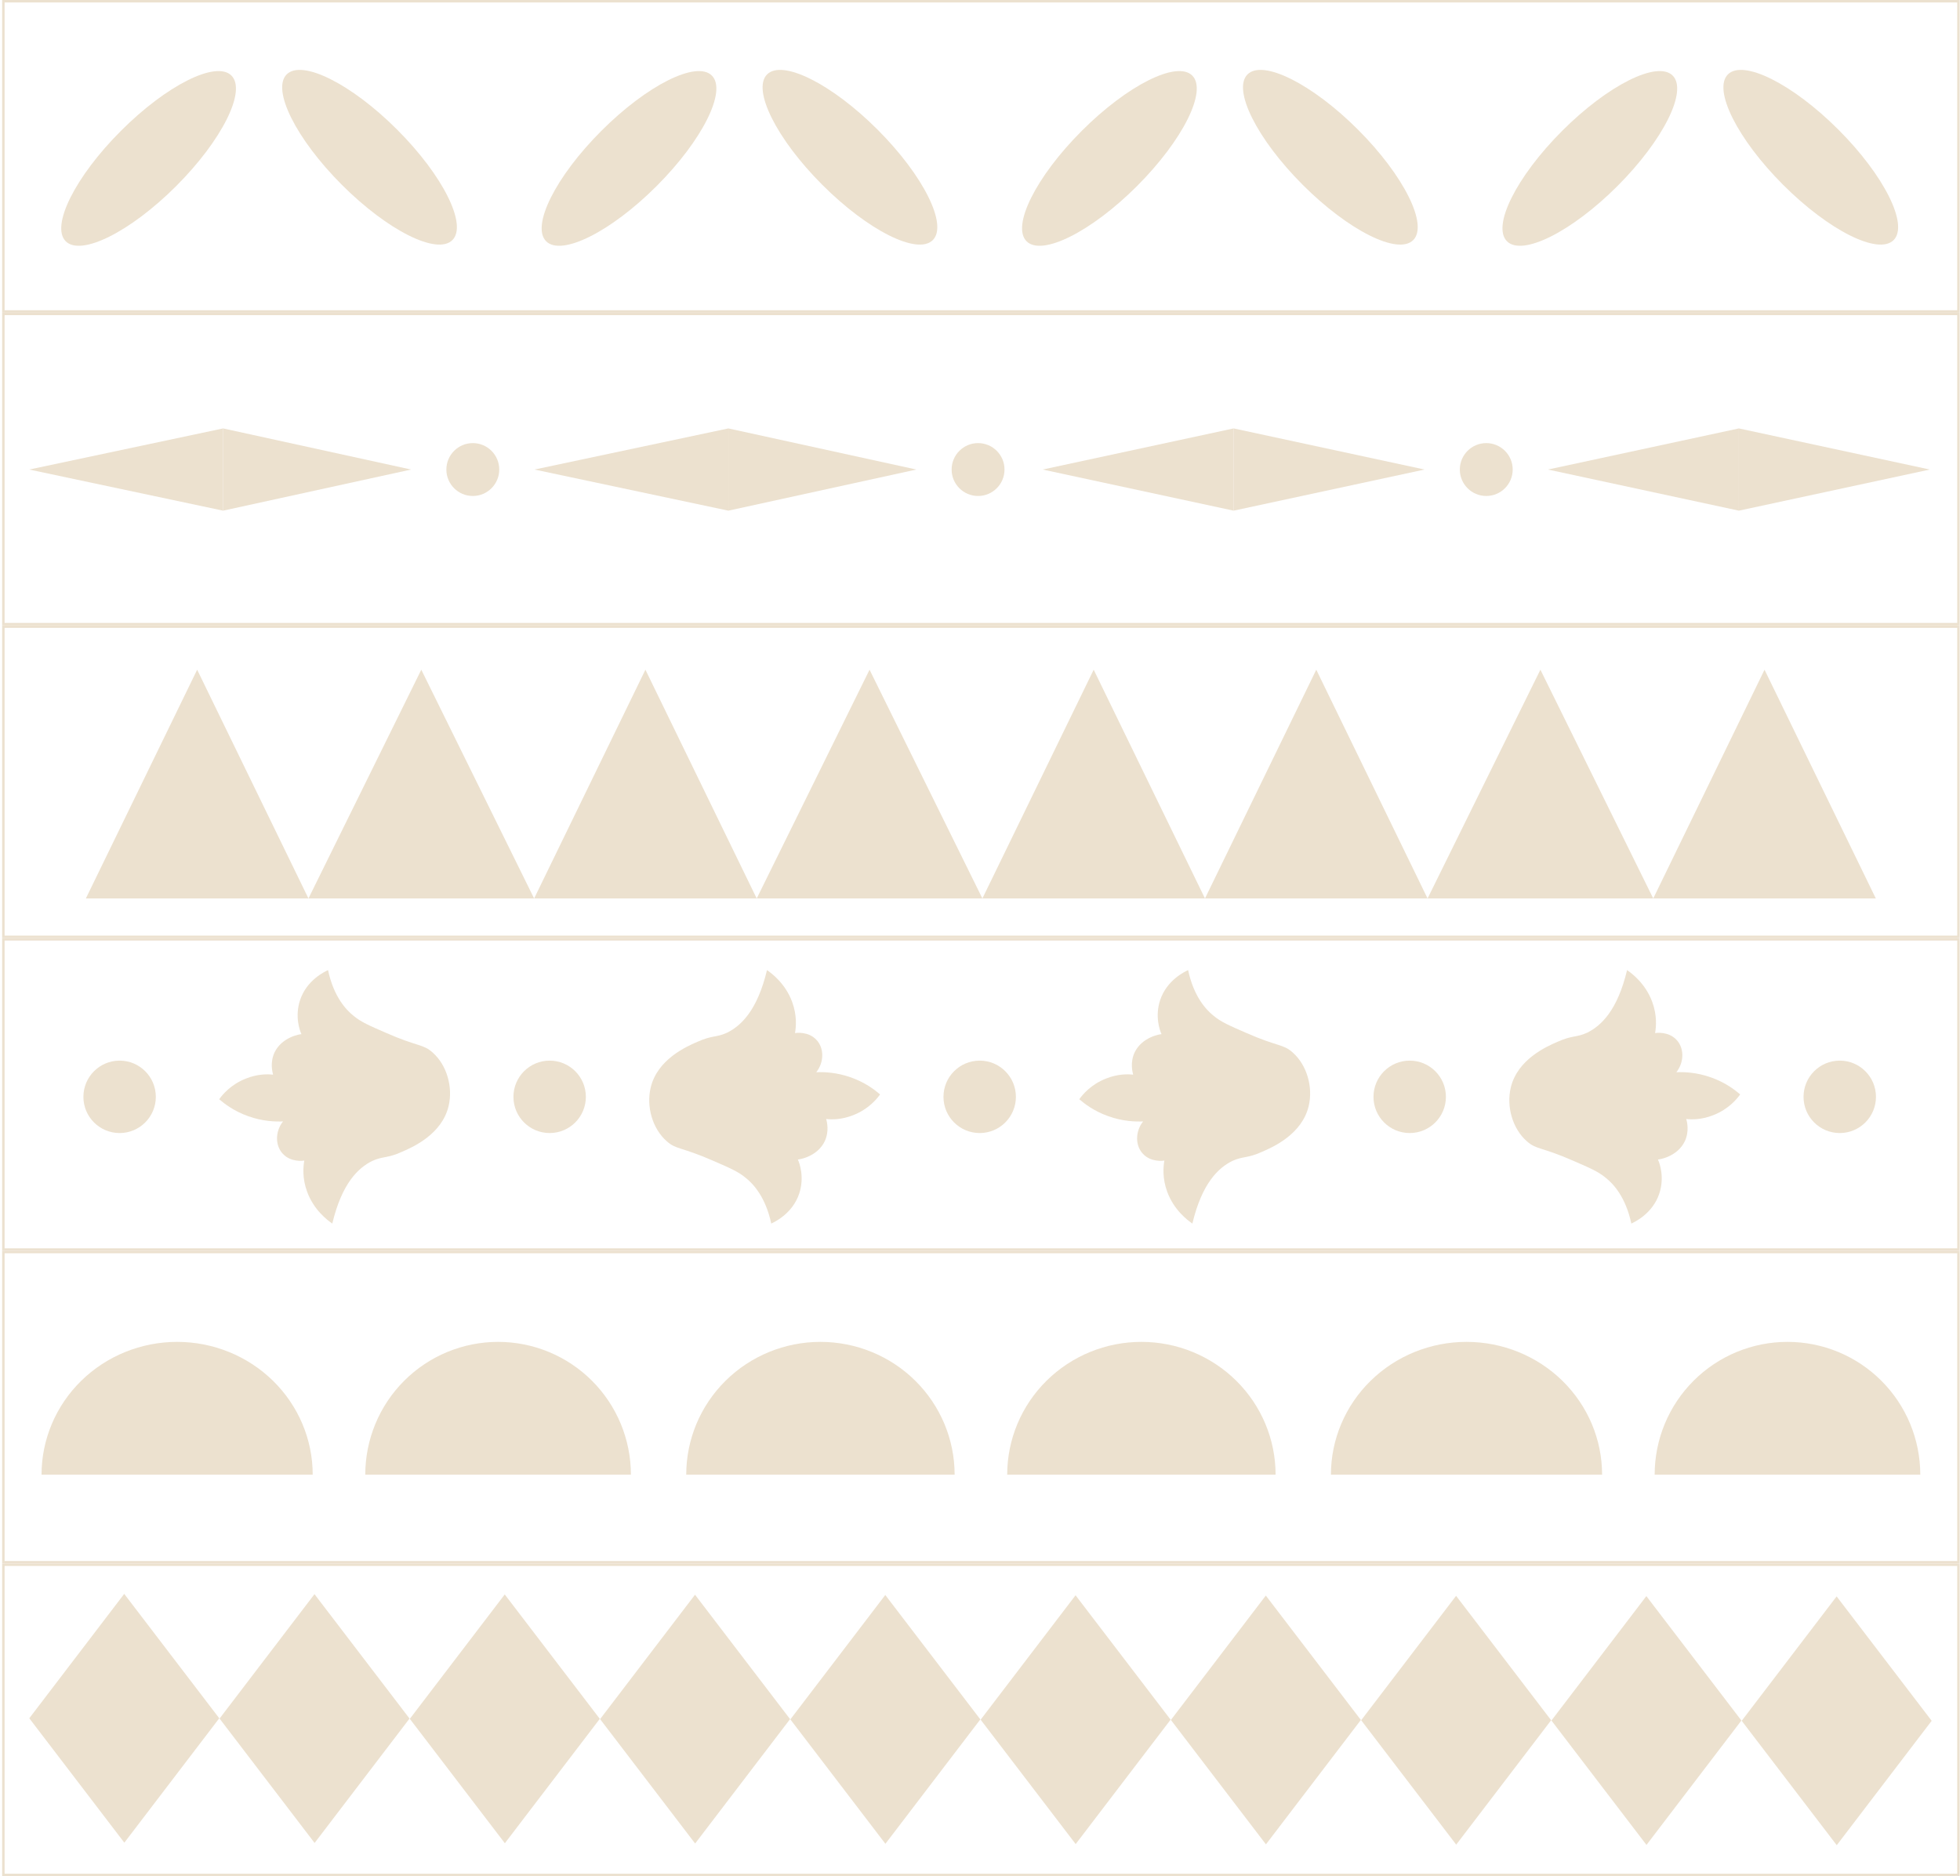 <svg width="796" height="762" viewBox="0 0 796 762" fill="none" xmlns="http://www.w3.org/2000/svg">
<rect x="1.371" y="0.5" width="794" height="126" stroke="#ECE1CF"/>
<rect x="1.371" y="127.5" width="794" height="126" stroke="#ECE1CF"/>
<rect x="1.371" y="254.5" width="794" height="126" stroke="#ECE1CF"/>
<rect x="1.371" y="381.5" width="794" height="126" stroke="#ECE1CF"/>
<rect x="1.371" y="508.5" width="794" height="126" stroke="#ECE1CF"/>
<rect x="1.371" y="635.5" width="794" height="126" stroke="#ECE1CF"/>
<ellipse cx="150.076" cy="63.865" rx="15.862" ry="47.587" transform="rotate(-45 150.076 63.865)" fill="#ECE1CF"/>
<ellipse cx="345.184" cy="63.865" rx="15.862" ry="47.587" transform="rotate(-45 345.184 63.865)" fill="#ECE1CF"/>
<ellipse cx="540.289" cy="63.865" rx="15.862" ry="47.587" transform="rotate(-45 540.289 63.865)" fill="#ECE1CF"/>
<ellipse cx="735.393" cy="63.865" rx="15.862" ry="47.587" transform="rotate(-45 735.393 63.865)" fill="#ECE1CF"/>
<ellipse cx="60.345" cy="64.345" rx="15.862" ry="47.587" transform="rotate(45 60.345 64.345)" fill="#ECE1CF"/>
<ellipse cx="255.456" cy="64.345" rx="15.862" ry="47.587" transform="rotate(45 255.456 64.345)" fill="#ECE1CF"/>
<ellipse cx="450.56" cy="64.345" rx="15.862" ry="47.587" transform="rotate(45 450.56 64.345)" fill="#ECE1CF"/>
<ellipse cx="645.665" cy="64.345" rx="15.862" ry="47.587" transform="rotate(45 645.665 64.345)" fill="#ECE1CF"/>
<path d="M423.453 190.702L500.998 174L500.998 190.702L500.998 207.404L423.453 190.702Z" fill="#ECE1CF"/>
<path d="M628.656 190.702L706.201 174L706.201 190.702L706.201 207.404L628.656 190.702Z" fill="#ECE1CF"/>
<path d="M217.066 190.702L295.804 174L295.804 190.702L295.804 207.404L217.066 190.702Z" fill="#ECE1CF"/>
<path d="M11.871 190.702L90.609 174L90.609 190.702L90.609 207.404L11.871 190.702Z" fill="#ECE1CF"/>
<path d="M578.549 190.702L501.004 207.404L501.004 190.702L501.004 174L578.549 190.702Z" fill="#ECE1CF"/>
<path d="M783.744 190.702L706.199 207.404L706.199 190.702L706.199 174L783.744 190.702Z" fill="#ECE1CF"/>
<path d="M372.154 190.702L295.802 207.404L295.802 190.702L295.802 174L372.154 190.702Z" fill="#ECE1CF"/>
<path d="M166.959 190.702L90.607 207.404L90.607 190.702L90.607 174L166.959 190.702Z" fill="#ECE1CF"/>
<circle cx="603.603" cy="190.702" r="10.737" transform="rotate(90 603.603 190.702)" fill="#ECE1CF"/>
<circle cx="397.214" cy="190.702" r="10.737" transform="rotate(90 397.214 190.702)" fill="#ECE1CF"/>
<circle cx="192.019" cy="190.702" r="10.737" transform="rotate(90 192.019 190.702)" fill="#ECE1CF"/>
<path d="M716.617 272L761.815 364.908H716.617H671.418L716.617 272Z" fill="#ECE1CF"/>
<path d="M625.594 272L671.421 364.908H625.594H579.768L625.594 272Z" fill="#ECE1CF"/>
<path d="M534.568 272L579.767 364.908H534.568H489.369L534.568 272Z" fill="#ECE1CF"/>
<path d="M444.171 272L489.37 364.908H444.171H398.973L444.171 272Z" fill="#ECE1CF"/>
<path d="M353.145 272L398.971 364.908H353.145H307.318L353.145 272Z" fill="#ECE1CF"/>
<path d="M262.119 272L307.317 364.908H262.119H216.92L262.119 272Z" fill="#ECE1CF"/>
<path d="M171.096 272L216.923 364.908H171.096H125.27L171.096 272Z" fill="#ECE1CF"/>
<path d="M80.07 272L125.269 364.908H80.07H34.871L80.07 272Z" fill="#ECE1CF"/>
<path d="M706.725 444.49C705.429 446.318 701.973 450.537 695.782 452.928C691.175 454.757 687.143 454.757 684.839 454.475C685.127 455.601 686.135 459.398 684.263 463.476C681.24 469.805 673.897 470.93 673.321 470.93C674.041 472.478 676.056 478.103 673.897 484.713C671.161 493.011 663.674 496.387 662.522 496.949C660.218 486.12 655.179 480.775 652.155 478.384C649.132 475.853 645.82 474.446 639.053 471.493C625.951 465.727 623.935 466.993 620.047 463.476C614.288 458.413 611.696 449.412 613.568 441.677C616.304 430.285 627.966 425.081 632.574 423.112C638.477 420.44 640.205 421.425 644.524 419.456C650.284 416.643 656.907 410.314 660.794 394C662.81 395.406 668.281 399.485 671.017 406.939C673.033 412.424 672.601 417.065 672.169 419.596C672.745 419.456 677.64 418.893 680.808 422.268C683.975 425.503 684.119 431.27 680.808 435.489C683.831 435.348 689.015 435.489 694.918 437.598C700.821 439.708 704.565 442.662 706.725 444.49Z" fill="#ECE1CF"/>
<path d="M357.424 444.49C356.128 446.318 352.672 450.537 346.481 452.928C341.874 454.757 337.842 454.757 335.539 454.475C335.826 455.601 336.834 459.398 334.963 463.476C331.939 469.805 324.596 470.93 324.02 470.93C324.74 472.478 326.756 478.103 324.596 484.713C321.86 493.011 314.373 496.387 313.221 496.949C310.918 486.12 305.878 480.775 302.855 478.384C299.831 475.853 296.519 474.446 289.752 471.493C276.65 465.727 274.634 466.993 270.747 463.476C264.987 458.413 262.396 449.412 264.267 441.677C267.003 430.285 278.665 425.081 283.273 423.112C289.176 420.44 290.904 421.425 295.223 419.456C300.983 416.643 307.606 410.314 311.493 394C313.509 395.406 318.981 399.485 321.716 406.939C323.732 412.424 323.3 417.065 322.868 419.596C323.444 419.456 328.339 418.893 331.507 422.268C334.675 425.503 334.819 431.27 331.507 435.489C334.531 435.348 339.714 435.489 345.617 437.598C351.521 439.708 355.264 442.662 357.424 444.49Z" fill="#ECE1CF"/>
<path d="M89.019 446.459C90.315 444.631 93.771 440.412 99.962 438.021C104.57 436.193 108.601 436.193 110.905 436.474C110.617 435.349 109.609 431.551 111.481 427.473C114.504 421.144 121.848 420.019 122.423 420.019C121.704 418.472 119.688 412.846 121.848 406.236C124.583 397.938 132.07 394.563 133.222 394C135.526 404.829 140.565 410.174 143.589 412.565C146.612 415.096 149.924 416.503 156.691 419.456C169.794 425.223 171.809 423.957 175.697 427.473C181.456 432.536 184.048 441.537 182.176 449.272C179.44 460.664 167.778 465.868 163.17 467.837C157.267 470.509 155.539 469.525 151.22 471.494C145.461 474.306 138.837 480.635 134.95 496.95C132.934 495.543 127.463 491.465 124.727 484.011C122.711 478.526 123.143 473.884 123.575 471.353C122.999 471.494 118.104 472.056 114.936 468.681C111.769 465.446 111.625 459.68 114.936 455.46C111.913 455.601 106.729 455.46 100.826 453.351C94.923 451.241 91.179 448.288 89.019 446.459Z" fill="#ECE1CF"/>
<path d="M438.318 446.459C439.614 444.631 443.07 440.412 449.261 438.021C453.868 436.193 457.9 436.193 460.204 436.474C459.916 435.349 458.908 431.551 460.78 427.473C463.803 421.144 471.146 420.019 471.722 420.019C471.002 418.472 468.987 412.846 471.146 406.236C473.882 397.938 481.369 394.563 482.521 394C484.825 404.829 489.864 410.174 492.888 412.565C495.911 415.096 499.223 416.503 505.99 419.456C519.092 425.223 521.108 423.957 524.996 427.473C530.755 432.536 533.347 441.537 531.475 449.272C528.739 460.664 517.077 465.868 512.469 467.837C506.566 470.509 504.838 469.525 500.519 471.494C494.759 474.306 488.136 480.635 484.249 496.95C482.233 495.543 476.762 491.465 474.026 484.011C472.01 478.526 472.442 473.884 472.874 471.353C472.298 471.494 467.403 472.056 464.235 468.681C461.068 465.446 460.924 459.68 464.235 455.46C461.212 455.601 456.028 455.46 450.125 453.351C444.222 451.241 440.478 448.288 438.318 446.459Z" fill="#ECE1CF"/>
<circle cx="572.512" cy="445.476" r="14.707" transform="rotate(90 572.512 445.476)" fill="#ECE1CF"/>
<circle cx="397.873" cy="445.476" r="14.707" transform="rotate(90 397.873 445.476)" fill="#ECE1CF"/>
<circle cx="223.225" cy="445.476" r="14.707" transform="rotate(90 223.225 445.476)" fill="#ECE1CF"/>
<circle cx="48.578" cy="445.476" r="14.707" transform="rotate(90 48.578 445.476)" fill="#ECE1CF"/>
<circle cx="747.164" cy="445.476" r="14.707" transform="rotate(90 747.164 445.476)" fill="#ECE1CF"/>
<path d="M126.995 598.938C126.995 584.632 121.194 570.913 110.868 560.798C100.541 550.682 86.536 545 71.933 545C57.33 545 43.324 550.682 32.998 560.798C22.672 570.913 16.871 584.632 16.871 598.938L126.995 598.938Z" fill="#ECE1CF"/>
<path d="M256.222 598.938C256.222 584.632 250.539 570.913 240.424 560.798C230.309 550.682 216.589 545 202.284 545C187.979 545 174.259 550.682 164.144 560.798C154.028 570.913 148.346 584.632 148.346 598.938L256.222 598.938Z" fill="#ECE1CF"/>
<path d="M387.695 598.938C387.695 584.632 381.953 570.913 371.733 560.798C361.512 550.682 347.65 545 333.195 545C318.741 545 304.879 550.682 294.658 560.798C284.437 570.913 278.695 584.632 278.695 598.938L387.695 598.938Z" fill="#ECE1CF"/>
<path d="M518.047 598.938C518.047 584.632 512.305 570.913 502.084 560.798C491.863 550.682 478.001 545 463.547 545C449.093 545 435.23 550.682 425.01 560.798C414.789 570.913 409.047 584.632 409.047 598.938L518.047 598.938Z" fill="#ECE1CF"/>
<path d="M650.645 598.938C650.645 584.632 644.844 570.913 634.518 560.798C624.192 550.682 610.187 545 595.583 545C580.98 545 566.975 550.682 556.649 560.798C546.323 570.913 540.521 584.632 540.521 598.938L650.645 598.938Z" fill="#ECE1CF"/>
<path d="M779.87 598.938C779.87 584.632 774.188 570.913 764.072 560.798C753.957 550.682 740.238 545 725.932 545C711.627 545 697.908 550.682 687.792 560.798C677.677 570.913 671.994 584.632 671.994 598.938L779.87 598.938Z" fill="#ECE1CF"/>
<path d="M50.446 647.347L89.044 697.873L50.495 748.4L11.896 697.873L50.446 647.347Z" fill="#ECE1CF"/>
<path d="M127.719 647.46L166.318 697.987L127.768 748.513L89.169 697.987L127.719 647.46Z" fill="#ECE1CF"/>
<path d="M204.988 647.574L243.587 698.1L205.037 748.626L166.439 698.1L204.988 647.574Z" fill="#ECE1CF"/>
<path d="M282.262 647.688L320.861 698.214L282.311 748.74L243.712 698.214L282.262 647.688Z" fill="#ECE1CF"/>
<path d="M359.533 647.802L398.132 698.328L359.582 748.854L320.983 698.328L359.533 647.802Z" fill="#ECE1CF"/>
<path d="M436.807 647.917L475.406 698.443L436.856 748.969L398.257 698.443L436.807 647.917Z" fill="#ECE1CF"/>
<path d="M514.076 648.029L552.675 698.556L514.125 749.082L475.526 698.556L514.076 648.029Z" fill="#ECE1CF"/>
<path d="M591.352 648.143L629.951 698.669L591.401 749.196L552.802 698.669L591.352 648.143Z" fill="#ECE1CF"/>
<path d="M668.623 648.258L707.222 698.784L668.672 749.31L630.073 698.784L668.623 648.258Z" fill="#ECE1CF"/>
<path d="M745.895 648.372L784.494 698.898L745.944 749.424L707.345 698.898L745.895 648.372Z" fill="#ECE1CF"/>
</svg>

